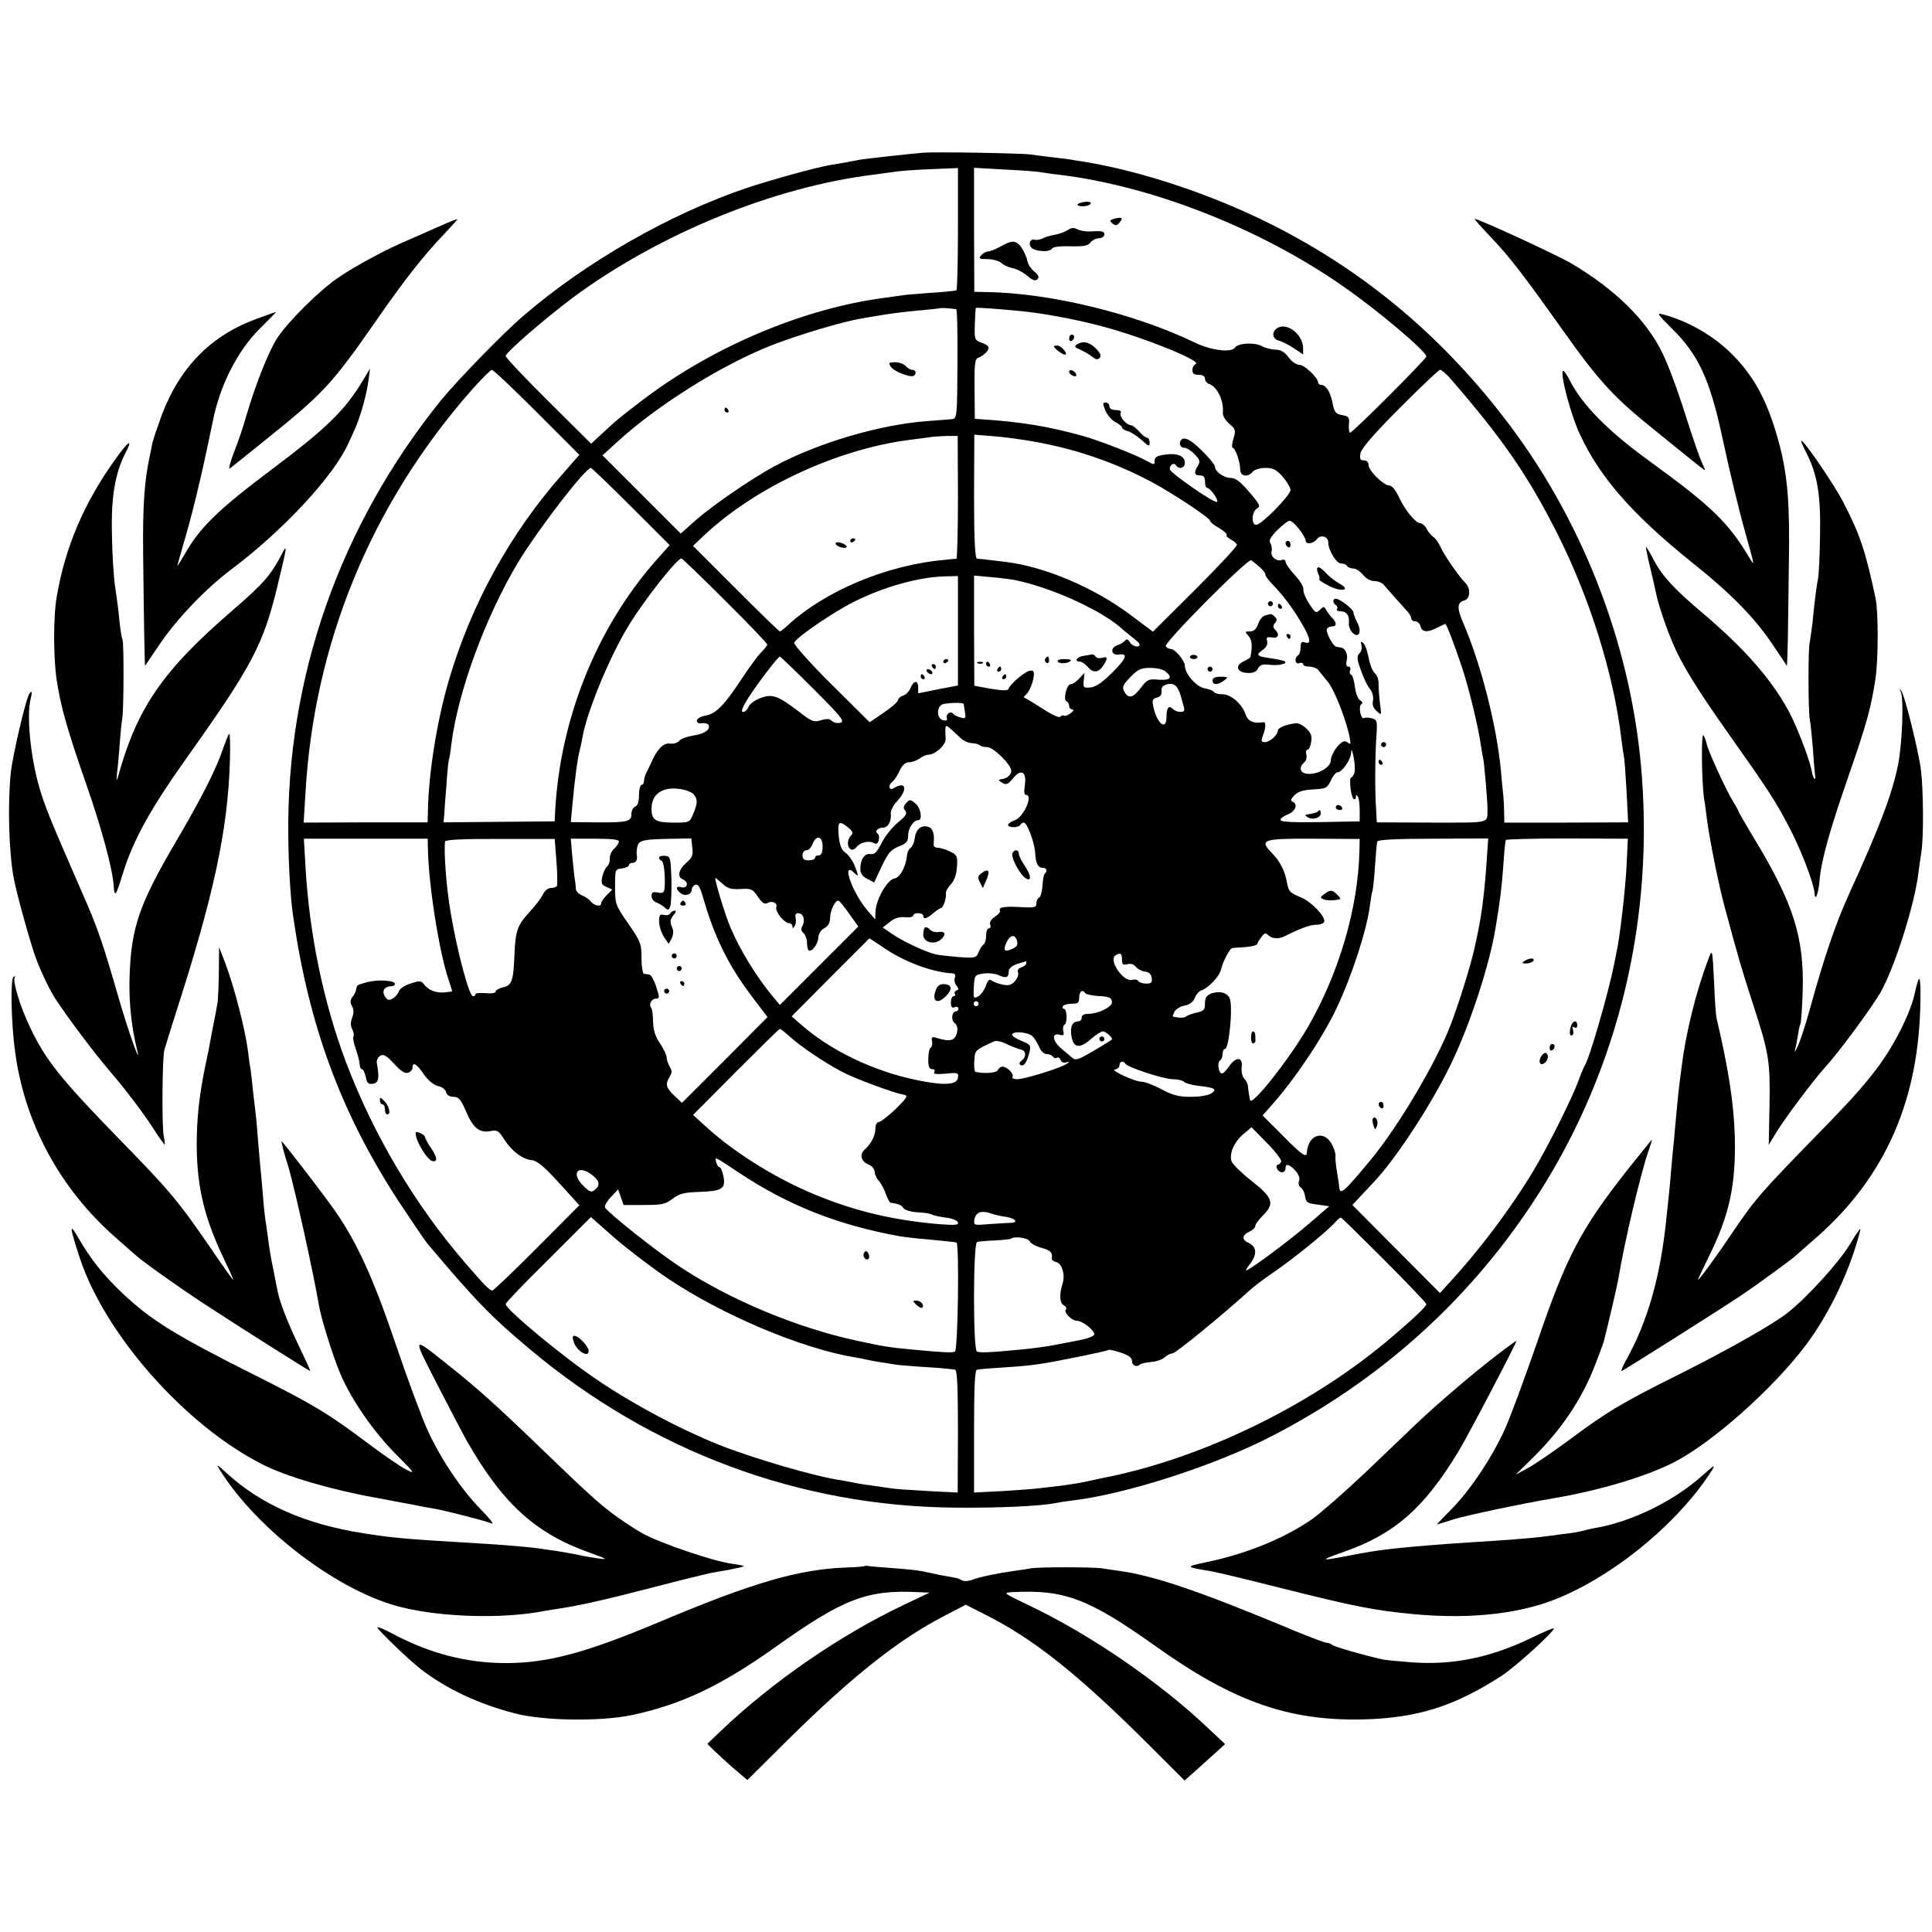 <?xml version="1.0" standalone="no"?>
<!DOCTYPE svg PUBLIC "-//W3C//DTD SVG 20010904//EN"
 "http://www.w3.org/TR/2001/REC-SVG-20010904/DTD/svg10.dtd">
<svg version="1.0" xmlns="http://www.w3.org/2000/svg"
 width="768pt" height="768pt" viewBox="0 0 768 768"
 preserveAspectRatio="xMidYMid meet">
<g transform="translate(0,768) scale(0.1,-0.1)"
fill="#000000" stroke="none">
<path d="M3670 7073 c-50 -4 -227 -24 -247 -27 -10 -2 -36 -7 -58 -11 -22 -4
-51 -9 -65 -11 -58 -10 -231 -58 -328 -90 -307 -103 -643 -295 -892 -510 -79
-67 -263 -257 -326 -334 -404 -500 -616 -1106 -608 -1734 1 -118 9 -249 19
-316 63 -439 191 -785 420 -1136 51 -77 101 -151 112 -165 191 -227 255 -293
410 -423 483 -405 1070 -624 1688 -629 169 -2 343 6 400 18 11 2 40 7 65 10
216 25 572 140 799 258 423 219 768 527 1028 917 330 495 485 1091 440 1700
-36 498 -222 993 -522 1395 -261 349 -576 615 -953 804 -236 118 -511 210
-742 248 -25 4 -47 7 -50 8 -3 1 -34 5 -70 9 -36 4 -78 10 -95 12 -36 5 -376
11 -425 7z m138 -302 c0 -133 -3 -243 -6 -245 -4 -2 -50 -7 -102 -10 -52 -4
-106 -8 -120 -11 -14 -2 -43 -6 -65 -9 -319 -42 -674 -191 -951 -399 -95 -72
-110 -84 -182 -151 l-32 -30 -170 169 c-94 93 -170 174 -170 180 1 14 154 147
266 231 343 254 799 441 1199 490 28 4 70 9 95 13 24 3 88 7 141 9 l97 4 0
-241z m332 224 c14 -2 44 -7 65 -9 367 -43 799 -211 1131 -442 138 -95 334
-261 334 -281 0 -10 -293 -303 -303 -303 -4 0 -6 14 -5 32 3 29 0 33 -27 38
-25 4 -31 11 -38 49 -9 44 -26 71 -46 71 -6 0 -11 4 -11 9 0 19 -55 71 -75 71
-12 0 -31 13 -43 30 -16 21 -31 30 -51 30 -16 0 -42 7 -57 15 -30 15 -93 11
-105 -7 -14 -21 -95 -11 -159 20 -238 115 -574 197 -826 201 l-51 1 -1 246 0
247 122 -7 c66 -3 132 -8 146 -11z m-339 -544 c4 -1 6 -98 5 -218 -1 -208 -2
-216 -21 -219 -11 -1 -56 -5 -100 -8 -189 -14 -434 -87 -604 -178 -91 -49
-241 -152 -311 -212 l-64 -57 -156 156 -155 155 55 50 c159 147 418 309 616
387 114 44 285 95 364 108 19 3 60 10 90 15 30 5 91 12 135 16 44 4 81 8 83 9
2 2 43 -1 63 -4z m239 -6 c96 -8 232 -33 340 -62 164 -43 403 -140 373 -150
-7 -3 -13 -13 -13 -24 0 -14 7 -19 25 -19 16 0 25 -6 25 -15 0 -9 8 -19 18
-22 32 -12 58 -69 53 -115 -1 -10 10 -29 25 -42 26 -22 27 -26 17 -60 -6 -20
-7 -36 -3 -36 10 0 30 -56 30 -86 0 -28 30 -33 50 -9 7 8 29 15 50 15 31 0 44
-7 69 -35 17 -20 31 -44 31 -53 0 -20 -112 -135 -135 -138 -22 -3 -20 52 2 65
15 8 11 16 -31 65 -35 41 -54 56 -73 56 -28 0 -63 25 -63 44 0 13 -65 82 -97
103 -12 8 -27 12 -33 8 -16 -10 -12 -35 8 -35 9 0 28 -12 41 -26 21 -22 23
-29 13 -45 -17 -27 -15 -39 8 -39 15 0 20 -7 20 -25 0 -14 4 -25 10 -25 11 0
45 -48 38 -55 -8 -9 -188 116 -188 130 0 18 17 28 25 15 11 -17 35 -11 35 10
0 27 -29 40 -78 33 -32 -4 -42 -10 -42 -24 0 -18 -1 -18 -32 -1 -45 25 -186
80 -253 99 -138 38 -245 56 -400 66 l-30 2 -1 119 c-1 100 1 119 15 124 21 8
41 28 41 40 0 6 -13 15 -29 20 -27 10 -28 12 -26 73 1 35 3 64 4 65 2 2 90 -4
161 -11z m-1906 -404 l169 -169 -69 -79 c-206 -233 -362 -517 -450 -818 -47
-160 -81 -372 -83 -522 l-1 -42 -246 0 -247 -1 7 113 c33 596 260 1149 656
1601 41 47 80 85 85 86 6 0 86 -76 179 -169z m3629 137 c212 -244 313 -391
431 -626 127 -254 221 -554 251 -808 3 -27 8 -58 10 -70 3 -12 7 -76 11 -142
l6 -121 -246 -1 -246 0 -1 42 c0 24 -2 57 -4 73 -2 17 -6 59 -9 95 -17 177
-79 421 -150 585 -25 57 -24 81 5 88 24 6 26 49 3 71 -26 26 -83 109 -98 142
-8 18 -21 36 -29 40 -8 5 -19 19 -26 32 -6 12 -18 22 -25 22 -19 0 -62 53 -86
106 -13 27 -27 44 -37 44 -23 0 -83 59 -83 82 0 11 -7 18 -19 18 -14 0 -17 6
-13 28 3 18 52 76 156 180 83 83 155 152 161 152 5 0 22 -15 38 -32z m-1955
-474 c0 -134 -3 -244 -6 -245 -4 0 -23 -2 -42 -4 -233 -20 -478 -122 -630
-262 -14 -13 -27 -23 -30 -23 -3 0 -82 77 -175 170 l-170 170 45 43 c202 189
521 338 805 377 50 6 97 13 105 14 8 1 33 2 56 3 l41 0 1 -243z m300 221 c165
-29 321 -82 468 -160 83 -44 234 -144 234 -155 0 -5 16 -18 36 -29 20 -12 34
-25 30 -28 -3 -3 4 -11 16 -17 12 -6 23 -16 25 -21 2 -6 -73 -86 -165 -178
l-169 -168 -87 65 c-144 109 -342 193 -496 212 -25 3 -58 7 -75 9 -16 2 -35 4
-41 4 -8 1 -12 71 -12 247 l1 246 76 -6 c42 -3 113 -13 159 -21z m-1600 -258
l154 -154 -57 -64 c-233 -266 -377 -623 -398 -989 l-2 -45 -221 -2 -221 -2 3
32 c1 17 5 72 9 121 3 49 8 92 9 95 2 3 7 31 10 61 25 206 136 510 267 727 80
131 266 373 288 373 3 0 75 -69 159 -153z m2656 -90 c15 -19 26 -39 26 -45 0
-18 31 -14 45 5 14 19 45 11 45 -13 0 -31 32 -84 51 -84 10 0 21 -4 24 -10 3
-5 15 -10 25 -10 10 0 27 -11 38 -25 12 -15 30 -25 46 -25 14 0 31 -7 38 -16
13 -16 66 -75 93 -105 8 -9 15 -21 15 -27 0 -7 7 -12 16 -12 9 0 18 -9 21 -20
6 -24 28 -25 67 -5 15 8 30 15 31 15 5 0 36 -81 66 -171 28 -84 64 -232 75
-307 3 -20 7 -44 9 -52 5 -17 18 -174 18 -205 -1 -60 17 -55 -221 -55 l-219 1
-3 57 c-5 69 -4 216 2 294 3 53 2 57 -20 63 -12 3 -27 3 -31 0 -5 -2 -11 8
-14 23 -3 15 -1 30 5 33 6 4 4 10 -5 15 -9 5 -18 28 -21 54 -3 25 -10 46 -15
48 -6 2 -7 10 -4 18 3 8 0 14 -7 14 -8 0 -10 8 -7 23 7 24 -5 51 -23 53 -5 1
-14 2 -18 3 -13 2 -44 60 -37 71 3 6 13 10 21 10 18 0 18 14 1 32 -7 7 -18 21
-24 31 -9 17 -11 18 -26 3 -15 -15 -18 -14 -42 23 -15 22 -25 48 -24 58 2 10
-14 36 -34 57 -20 22 -37 46 -37 53 0 7 -7 10 -15 7 -20 -8 -47 15 -40 35 2 9
0 23 -5 31 -7 11 0 25 27 52 21 21 43 38 50 38 6 0 23 -15 37 -33z m-2282
-284 c93 -92 168 -171 168 -175 0 -4 -11 -18 -25 -32 -14 -14 -49 -62 -79
-108 -69 -104 -100 -135 -142 -143 -19 -3 -34 -12 -34 -20 0 -8 8 -12 20 -10
11 2 22 -1 26 -6 11 -18 -16 -37 -61 -43 -24 -4 -49 -13 -55 -21 -7 -8 -23
-13 -36 -11 -27 5 -55 -25 -79 -84 -4 -8 -11 -23 -16 -32 -5 -10 -9 -25 -9
-33 0 -8 -4 -15 -10 -15 -5 0 -10 -18 -10 -40 0 -27 -5 -43 -15 -46 -8 -4 -15
-16 -15 -29 0 -31 -16 -35 -136 -34 l-105 1 6 66 c10 108 21 189 30 222 2 8 7
29 10 47 17 102 109 325 185 448 64 104 191 265 209 265 3 0 81 -75 173 -167z
m2125 133 c13 -11 23 -24 23 -29 0 -6 9 -19 20 -31 47 -48 83 -95 121 -158 39
-65 44 -93 14 -81 -11 4 -15 -2 -15 -20 0 -14 -4 -29 -10 -32 -16 -10 -12 -38
5 -31 8 3 15 1 15 -4 0 -6 11 -10 25 -10 13 0 29 -6 34 -12 6 -7 23 -29 39
-48 27 -32 76 -158 88 -226 4 -21 2 -25 -8 -16 -9 7 -17 7 -28 -2 -19 -14 -40
-51 -40 -69 0 -32 -69 -64 -106 -50 -18 7 -18 27 0 42 8 7 12 21 9 31 -3 11
-1 20 5 20 5 0 12 14 14 31 4 24 -1 36 -19 53 -13 13 -32 22 -41 21 -37 -4
-72 -18 -72 -28 0 -18 -32 -47 -51 -47 -16 0 -17 4 -9 26 12 30 13 54 3 53
-39 -6 -62 3 -71 30 -15 43 -58 81 -92 81 -16 0 -31 4 -34 9 -3 5 -20 12 -38
15 -33 6 -78 58 -78 90 0 19 -39 66 -55 66 -8 0 -17 5 -21 11 -8 14 326 350
340 342 6 -4 20 -16 33 -27z m-1199 -254 l0 -217 -79 -15 -79 -16 0 23 c0 30
-18 29 -30 -1 -5 -13 -18 -27 -29 -31 -12 -3 -21 -12 -21 -18 -1 -7 -26 -29
-57 -50 l-56 -38 -153 152 c-84 83 -150 158 -147 164 8 21 154 121 238 163
123 61 260 99 366 101 l47 1 0 -218z m227 202 c148 -30 355 -125 431 -199 6
-5 23 -19 37 -30 15 -11 27 -23 27 -27 0 -15 -29 -8 -39 10 -7 11 -13 13 -18
6 -5 -6 -18 -15 -31 -19 -30 -9 -26 -41 5 -37 39 5 32 -14 -26 -72 -40 -40
-66 -57 -87 -59 -27 -2 -29 0 -26 28 l3 30 -21 -22 c-11 -13 -27 -23 -34 -23
-16 0 -31 -63 -16 -68 5 -2 10 -10 10 -18 0 -8 6 -14 13 -14 7 -1 4 -7 -7 -15
-10 -8 -22 -12 -27 -10 -4 3 -10 1 -14 -4 -3 -6 -32 7 -66 29 -33 21 -65 41
-72 44 -9 3 -9 6 0 13 14 10 33 57 33 83 0 13 -5 17 -19 13 -20 -5 -76 -53
-82 -71 -3 -8 -20 -8 -70 0 l-66 12 -1 219 0 219 66 -6 c37 -3 81 -9 97 -12z
m-801 -433 c111 -111 125 -129 107 -134 -12 -3 -27 0 -34 7 -8 9 -20 10 -43 3
-29 -9 -37 -6 -92 37 -82 62 -103 69 -152 50 -22 -9 -42 -24 -45 -35 -4 -10
-13 -19 -21 -19 -10 0 -4 17 22 58 39 60 116 161 124 162 3 0 63 -58 134 -129z
m1399 70 c30 -24 20 -36 -27 -33 -40 4 -46 1 -71 -32 -31 -41 -49 -45 -66 -15
-9 18 -6 26 25 58 30 31 42 36 79 36 24 0 51 -6 60 -14z m61 -98 c3 -13 9 -32
12 -43 4 -15 1 -20 -13 -20 -11 0 -24 5 -31 12 -16 16 -25 4 -25 -32 0 -56
-37 -28 -52 39 -6 28 -4 33 14 38 13 3 20 12 18 26 -1 15 5 22 23 27 27 7 42
-7 54 -47z m-863 -32 c0 -3 3 -18 5 -33 4 -23 2 -26 -18 -20 -13 3 -26 10 -29
15 -9 13 -31 -2 -25 -18 3 -8 -2 -11 -15 -8 -29 8 -26 61 4 65 40 6 77 5 78
-1z m-9 -138 c10 -9 29 -17 42 -17 14 -1 28 -5 32 -9 4 -4 17 -7 29 -7 24 0
95 -70 95 -94 0 -14 -15 -29 -32 -32 -5 -1 -11 -2 -15 -3 -5 -1 1 -7 11 -13
16 -9 23 -6 42 17 32 41 56 28 48 -25 -4 -27 -3 -40 5 -40 29 0 -9 -87 -44
-100 -33 -13 -37 -25 -10 -28 13 -1 27 3 30 8 3 6 10 10 15 10 13 0 43 -81 45
-120 2 -42 11 -60 31 -60 15 0 19 -12 7 -23 -4 -4 -8 -26 -9 -49 -2 -24 -8
-44 -13 -46 -6 -2 -11 -12 -11 -23 0 -16 -7 -18 -61 -15 -64 4 -92 0 -84 -14
3 -4 -6 -15 -20 -24 -15 -10 -22 -22 -19 -31 4 -8 1 -15 -5 -15 -6 0 -11 -13
-11 -29 0 -17 -5 -33 -11 -36 -5 -4 -14 -17 -19 -30 -8 -22 -13 -24 -72 -20
-35 3 -76 7 -93 10 -40 8 -131 50 -178 82 l-38 26 28 22 c18 15 38 21 60 19
18 -2 33 1 33 7 0 5 9 9 20 9 11 0 20 -4 20 -10 0 -16 15 -12 40 10 13 11 26
20 30 20 9 0 23 40 20 59 -1 7 8 23 20 36 14 15 22 39 24 69 3 42 1 47 -27 61
-16 8 -39 15 -49 15 -10 0 -18 6 -17 13 5 42 -2 65 -23 71 -28 7 -48 -12 -52
-48 -2 -15 -9 -31 -16 -36 -7 -4 -14 -19 -15 -34 -5 -43 -28 -85 -49 -88 -29
-4 -76 -87 -76 -136 l-1 -27 -30 35 c-62 71 -108 205 -51 148 16 -16 15 -8 -2
34 -8 19 -24 41 -36 49 -15 10 -22 28 -26 67 -5 57 1 62 37 33 19 -16 22 -22
12 -32 -16 -16 -17 -46 -1 -55 6 -4 16 0 22 8 14 19 49 28 68 17 12 -6 17 -3
21 11 3 11 1 23 -4 26 -14 8 0 24 21 24 20 0 34 25 31 56 -1 11 10 33 24 48
45 48 37 83 -12 53 -18 -11 -25 9 -8 23 9 7 23 28 31 46 11 23 23 34 38 34 12
0 31 7 42 15 10 8 26 15 35 15 27 0 70 40 68 63 -1 12 -1 30 -1 40 2 18 1 19
64 -40z m1562 -135 c-3 -10 -9 -18 -12 -18 -11 0 -2 -79 9 -86 5 -3 9 1 9 8 0
10 2 10 8 1 4 -7 7 -31 7 -55 l0 -43 -157 -3 c-111 -2 -158 1 -158 9 0 6 14
16 30 22 30 12 41 41 18 50 -9 3 -7 11 7 25 14 15 35 22 75 24 51 3 56 5 70
35 8 18 20 33 27 33 18 0 53 50 54 79 1 17 4 10 10 -19 5 -25 6 -53 3 -62z
m-2626 -86 c16 -20 15 -35 -2 -77 -15 -35 -15 -35 -78 -35 -72 0 -88 10 -88
55 0 58 42 88 110 79 25 -3 51 -13 58 -22z m-1057 -216 c3 -149 46 -417 83
-523 8 -24 14 -43 13 -44 -1 -1 -15 -2 -32 -4 -33 -3 -64 10 -81 34 -10 13
-17 13 -53 1 -23 -7 -43 -21 -46 -32 -4 -10 -15 -23 -25 -28 -15 -8 -21 -6
-31 11 -12 22 0 38 29 39 6 0 12 4 12 9 0 14 -69 18 -110 7 -43 -12 -41 -11
-44 -29 -1 -8 -8 -22 -15 -30 -9 -12 -10 -21 -2 -36 8 -13 8 -28 1 -46 -7 -18
-7 -33 0 -46 6 -11 8 -24 5 -29 -3 -5 1 -28 10 -52 8 -24 15 -51 15 -60 0 -10
4 -18 9 -18 5 0 11 -14 15 -31 5 -25 10 -30 28 -27 23 3 27 21 16 82 -2 10 4
23 13 29 14 8 24 2 56 -32 27 -30 44 -40 56 -35 9 3 17 12 17 20 0 25 17 15
45 -27 18 -25 39 -42 56 -46 15 -3 29 -13 32 -24 3 -12 14 -19 30 -19 20 0 29
-10 50 -59 28 -66 54 -86 98 -77 25 5 32 1 53 -33 30 -47 74 -80 111 -83 20
-2 49 -26 108 -91 l80 -88 -169 -170 c-93 -93 -172 -169 -177 -169 -11 0 -32
22 -108 110 -201 233 -363 507 -473 796 -91 241 -147 513 -162 785 l-6 105
246 0 246 0 1 -40z m511 -51 c4 -49 4 -93 2 -97 -3 -4 -14 -8 -25 -8 -11 0
-24 -11 -31 -26 -7 -14 -30 -45 -51 -67 -51 -55 -58 -77 -62 -172 -4 -104 -10
-122 -46 -130 -16 -4 -29 -11 -29 -17 0 -6 -17 -8 -40 -6 -22 2 -40 0 -40 -4
0 -5 -4 -8 -10 -8 -15 0 -63 178 -89 335 -16 93 -27 231 -22 280 1 7 75 11
219 10 l217 0 7 -90z m248 80 c0 -7 -8 -19 -19 -29 -10 -9 -18 -27 -17 -39 1
-12 -4 -26 -11 -32 -7 -5 -15 -24 -19 -41 -5 -25 -2 -32 17 -40 l23 -10 -22
-22 c-12 -12 -22 -26 -22 -32 0 -16 -26 -12 -41 6 -7 9 -23 20 -36 25 -13 5
-23 16 -24 26 0 10 -2 27 -4 37 -2 11 -6 52 -10 91 l-6 71 96 0 c65 0 95 -3
95 -11z m292 -24 c4 -30 0 -40 -24 -61 -31 -27 -37 -57 -13 -66 23 -9 19 -37
-5 -31 -24 6 -26 -5 -5 -23 18 -15 45 -6 45 14 0 7 6 16 14 19 11 4 19 -9 31
-51 44 -154 99 -267 190 -388 l66 -87 -170 -171 -170 -170 -31 29 c-33 32 -36
45 -18 75 10 16 10 24 0 40 -6 11 -12 27 -12 37 0 9 -12 34 -26 55 -19 27 -27
52 -28 87 0 27 -4 52 -8 56 -10 11 2 35 18 35 17 0 17 5 0 55 -8 22 -19 41
-25 41 -6 1 -15 2 -21 3 -5 0 -10 29 -10 62 0 58 -3 66 -53 138 -51 74 -52 78
-52 146 0 69 0 70 28 73 15 2 27 8 27 13 0 5 7 9 15 9 14 0 20 13 16 34 -1 6
0 20 3 32 7 25 23 28 153 30 l61 1 4 -36z m518 4 c0 -24 -5 -35 -15 -35 -8 0
-15 -4 -15 -10 0 -5 -11 -10 -25 -10 -18 0 -25 5 -25 20 0 11 7 20 15 20 9 0
20 11 25 25 15 38 40 32 40 -10z m2134 -15 c-5 -229 -81 -488 -205 -703 -78
-133 -227 -321 -230 -289 -1 7 -3 17 -4 22 -1 6 -3 19 -4 29 0 11 -7 26 -15
33 -8 9 -12 28 -10 46 5 42 -23 43 -51 2 -11 -16 -24 -29 -29 -27 -13 4 -18
45 -6 52 6 3 10 15 10 26 0 10 4 19 9 19 17 0 33 172 19 202 -11 23 -40 30
-72 19 -20 -8 -26 -17 -26 -40 0 -25 -5 -30 -32 -36 -18 -4 -38 -11 -43 -16
-9 -6 -28 -6 -53 0 -1 1 2 9 7 20 6 10 24 21 41 24 20 4 34 15 40 31 5 13 17
27 28 30 26 9 72 58 76 83 6 27 34 83 44 84 4 1 27 3 52 4 24 2 46 7 48 13 1
5 9 18 17 28 11 15 16 17 26 7 15 -15 42 -17 67 -4 60 30 100 45 124 45 15 0
29 5 32 11 7 20 -51 81 -93 98 -43 18 -48 22 -55 58 -8 46 -27 84 -58 116 -54
55 -42 60 163 59 l184 -1 -1 -45z m509 6 c-12 -189 -23 -271 -53 -401 -17 -73
-59 -208 -92 -295 -55 -147 -209 -408 -319 -540 -103 -125 -122 -142 -125
-112 0 4 -4 32 -9 62 -5 30 -8 59 -6 64 1 5 -3 22 -10 38 -29 69 -99 53 -104
-24 -1 -22 -20 -9 -93 65 l-83 83 31 35 c95 106 205 269 263 391 62 131 121
313 133 411 3 23 7 48 10 56 2 7 7 52 10 100 3 47 7 91 9 96 2 7 79 11 222 11
l219 1 -3 -41z m553 -66 c-5 -98 -27 -289 -41 -350 -3 -14 -7 -34 -9 -45 -22
-111 -98 -374 -116 -400 -3 -5 -15 -32 -25 -60 -25 -69 -122 -264 -180 -360
-91 -151 -214 -315 -341 -452 l-30 -33 -174 175 -174 175 39 42 c22 23 42 45
45 48 92 96 244 331 318 492 71 152 143 376 166 513 19 111 26 171 32 255 3
52 8 98 10 101 2 3 112 6 244 6 l241 -1 -5 -106z m-3594 -73 c21 -19 35 -23
72 -21 42 3 48 0 69 -31 16 -24 27 -31 37 -25 18 11 42 1 36 -16 -6 -17 32
-64 51 -64 7 0 13 -6 13 -12 0 -10 3 -9 9 1 5 7 6 22 4 32 -4 12 0 19 10 19
20 0 29 -27 17 -50 -7 -13 -6 -21 4 -29 7 -6 14 -23 14 -37 0 -13 2 -28 6 -31
11 -11 38 23 39 50 1 16 11 31 25 38 15 9 22 22 22 43 1 28 19 66 33 66 3 0
22 -23 42 -51 l37 -52 -156 -156 -156 -156 -25 30 c-66 79 -133 187 -172 280
-21 49 -65 195 -59 195 2 0 14 -11 28 -23z m1171 -228 c4 -15 -1 -23 -19 -31
-31 -14 -38 -7 -23 26 15 31 35 34 42 5z m-520 -33 c76 -51 189 -92 261 -95
12 -1 16 -6 12 -17 -4 -9 -1 -23 6 -32 10 -12 10 -16 0 -19 -6 -3 -10 -9 -6
-14 3 -5 0 -9 -5 -9 -6 0 -11 -11 -11 -25 0 -18 4 -23 15 -19 8 4 15 1 15 -5
0 -6 -4 -11 -9 -11 -17 0 -22 -34 -7 -46 9 -6 14 -20 11 -34 -7 -38 -27 -43
-85 -25 -15 5 -18 2 -15 -14 2 -11 0 -23 -6 -26 -5 -4 -9 -24 -9 -46 0 -29 4
-39 16 -39 9 0 12 -5 8 -11 -5 -9 8 -10 45 -7 48 5 52 4 49 -16 -4 -29 -55
-32 -161 -10 -174 35 -348 119 -466 224 l-34 30 154 155 c85 85 155 155 155
155 1 0 31 -20 67 -44z m937 -40 c0 -20 4 -23 21 -19 14 4 26 0 33 -9 7 -9 23
-18 36 -20 17 -2 26 -10 28 -25 3 -19 -1 -23 -22 -23 -14 0 -28 5 -31 10 -4 6
-14 8 -24 5 -34 -11 -96 78 -67 97 19 13 26 9 26 -16z m-380 -15 c0 -5 -9 -12
-19 -16 -13 -4 -18 -12 -14 -21 3 -8 -3 -24 -13 -35 -14 -15 -25 -18 -48 -13
-17 3 -37 11 -44 16 -9 8 -15 2 -23 -21 -6 -17 -20 -36 -31 -42 -18 -10 -19
-8 -17 38 3 47 4 48 39 53 19 3 47 0 61 -7 29 -13 39 -9 39 17 0 10 13 21 33
28 17 5 33 10 35 11 1 1 2 -3 2 -8z m234 -119 c2 -4 24 -9 47 -11 49 -2 59 -7
59 -26 0 -18 -55 -45 -92 -45 -18 0 -28 -5 -28 -15 0 -8 -6 -15 -13 -15 -24 0
-34 -20 -28 -58 8 -48 32 -52 77 -13 19 17 41 31 48 31 13 0 43 -28 35 -33
-14 -10 -65 -41 -101 -61 -32 -18 -46 -21 -54 -12 -7 6 -26 22 -43 36 -36 29
-43 65 -10 57 17 -5 20 -2 16 14 -3 10 -1 22 4 25 13 7 11 64 -2 64 -5 0 -7 5
-4 10 3 6 19 10 36 10 24 0 29 4 29 25 0 24 13 34 24 17z m-424 -42 c0 -5 -4
-10 -10 -10 -5 0 -10 5 -10 10 0 6 5 10 10 10 6 0 10 -4 10 -10z m-750 -131
c47 -42 132 -99 204 -138 55 -29 206 -85 250 -93 17 -3 11 -12 -33 -56 -30
-28 -60 -52 -67 -52 -8 0 -14 -11 -14 -25 0 -29 -17 -62 -43 -85 -22 -19 -14
-48 17 -60 12 -4 22 -17 23 -29 1 -12 9 -28 17 -36 8 -8 20 -31 27 -50 7 -19
15 -35 19 -36 31 -4 45 -10 51 -21 5 -8 28 -15 55 -17 26 -1 53 -5 58 -9 6 -3
31 -9 55 -12 25 -3 46 -11 49 -19 4 -11 -10 -12 -78 -7 -170 15 -313 47 -465
107 -162 63 -337 170 -455 277 l-55 50 170 171 c94 94 172 171 175 171 3 0 21
-14 40 -31z m963 3 c8 -7 20 -26 27 -42 7 -18 20 -30 31 -30 10 0 21 -5 24
-10 4 -6 11 -8 16 -5 5 4 12 0 15 -9 3 -8 13 -12 22 -9 15 4 15 3 2 -6 -22
-16 -167 -61 -196 -61 -14 0 -23 4 -19 9 7 12 -22 41 -40 41 -7 0 -15 -6 -18
-13 -4 -12 -50 -16 -89 -8 -4 0 -7 20 -5 43 2 44 2 43 78 78 8 5 31 0 52 -11
21 -10 46 -19 55 -21 21 -4 23 -29 3 -44 -10 -8 -11 -13 -3 -18 12 -7 26 14
35 55 6 23 2 28 -34 42 -22 9 -38 20 -35 26 8 13 60 8 79 -7z m371 -111 c9
-14 152 -61 188 -61 19 0 39 -5 44 -10 6 -6 30 -13 55 -16 69 -8 78 -13 55
-30 -12 -8 -44 -14 -82 -14 -49 0 -72 6 -117 30 -31 17 -67 30 -79 30 -28 0
-130 48 -105 49 9 1 17 8 17 16 0 16 16 20 24 6z m619 -388 c-3 -7 -9 -13 -14
-13 -4 0 -6 -7 -3 -15 4 -8 12 -15 20 -15 8 0 14 7 14 15 0 21 13 19 39 -8 14
-16 19 -30 15 -41 -4 -11 -1 -21 6 -26 8 -5 15 -19 17 -31 5 -30 7 -32 55 -38
l42 -6 -79 -68 c-76 -66 -239 -187 -251 -187 -3 0 4 12 15 26 29 37 27 68 -5
83 -29 13 -28 31 4 46 12 5 22 15 22 22 0 6 14 25 30 41 48 48 41 70 -45 138
-41 32 -77 68 -80 79 -9 31 12 77 48 107 l32 27 61 -62 c34 -34 59 -68 57 -74z
m-2158 -43 c197 -131 393 -209 640 -254 17 -3 64 -9 105 -12 77 -7 110 -11
122 -13 12 -2 6 -429 -6 -434 -12 -5 -49 -3 -166 8 -99 9 -119 13 -226 36
-236 51 -503 162 -702 294 -89 58 -283 212 -297 235 -3 6 7 24 23 41 l29 31
11 -31 11 -31 81 0 c71 0 85 3 114 25 26 20 45 25 105 27 91 3 106 12 97 61
-4 21 -11 37 -15 37 -5 0 -11 9 -14 20 -6 23 -10 25 88 -40z m-581 -11 c30
-23 33 -41 10 -59 -13 -11 -20 -9 -46 17 -50 50 -20 86 36 42z m1644 -166 c38
-6 53 -23 20 -24 -13 0 -51 -3 -86 -5 -59 -5 -62 -5 -59 16 5 30 25 39 61 28
17 -6 46 -13 64 -15z m-1345 -244 c217 -146 534 -280 747 -315 14 -2 34 -6 46
-9 22 -5 83 -15 124 -21 14 -1 68 -6 120 -9 52 -3 100 -8 107 -10 8 -3 11 -72
11 -246 l-1 -242 -121 6 c-67 4 -132 8 -146 11 -14 2 -47 7 -75 11 -27 3 -57
8 -65 10 -8 2 -32 6 -53 10 -105 15 -355 88 -492 143 -150 60 -333 157 -477
254 -136 91 -368 283 -368 304 0 5 76 85 170 177 l169 169 93 -82 c51 -44 146
-117 211 -161z m2850 72 c92 -92 167 -171 167 -175 0 -10 -55 -62 -160 -150
-311 -260 -744 -468 -1130 -542 -14 -3 -43 -9 -65 -14 -22 -5 -62 -11 -90 -15
-27 -3 -66 -8 -85 -10 -19 -3 -87 -8 -151 -12 l-117 -6 0 242 c0 174 3 243 11
246 7 2 53 6 102 9 50 3 110 8 135 12 63 8 282 53 287 58 3 2 24 -3 49 -11 31
-11 44 -20 44 -34 0 -18 20 -26 33 -12 4 3 23 7 43 9 19 1 43 9 53 18 10 9 24
16 32 16 12 0 200 154 299 244 19 18 62 51 95 73 85 58 220 167 254 206 8 9
18 17 21 17 3 0 80 -76 173 -169z m-1410 75 c3 -8 24 -20 46 -26 37 -10 46
-19 42 -43 -1 -5 7 -11 18 -14 23 -6 36 -51 25 -85 -14 -44 -12 -78 5 -87 9
-5 12 -13 8 -17 -10 -10 23 -44 43 -44 22 0 70 -37 70 -54 0 -8 -28 -18 -72
-26 -40 -8 -77 -15 -83 -16 -31 -6 -87 -14 -140 -19 -126 -12 -162 -13 -172
-7 -15 10 -15 429 1 435 6 2 38 5 71 6 33 2 62 5 64 7 11 11 69 3 74 -10z"/>
<path d="M4284 6868 c-3 -5 6 -8 20 -8 14 0 28 4 31 10 4 6 -5 9 -20 8 -15 -2
-29 -6 -31 -10z"/>
<path d="M4431 6811 c-20 -6 -22 -8 -9 -19 12 -10 18 -9 28 3 16 19 11 23 -19
16z"/>
<path d="M4244 6765 c-11 -7 -34 -15 -50 -18 -17 -3 -40 -9 -50 -15 -11 -5
-24 -7 -31 -5 -16 6 -27 -16 -14 -30 13 -17 73 -21 82 -6 4 8 32 11 74 10 51
-1 70 2 79 14 6 9 21 17 34 18 12 0 22 7 22 14 0 14 -8 16 -57 13 -17 -1 -40
3 -51 9 -14 7 -24 6 -38 -4z"/>
<path d="M3977 6700 c-20 -11 -43 -20 -51 -20 -7 0 -19 -7 -26 -15 -11 -13 -7
-15 25 -15 21 0 46 -7 55 -15 10 -9 30 -18 45 -21 16 -3 42 -16 58 -30 22 -19
33 -22 41 -14 8 8 5 16 -12 30 -13 11 -25 28 -27 39 -5 26 -25 64 -39 73 -17
12 -28 10 -69 -12z"/>
<path d="M5090 6381 c-34 -9 -39 -46 -7 -55 13 -3 40 -17 60 -30 l37 -25 0 27
c-1 46 -51 92 -90 83z"/>
<path d="M3541 6222 c12 -18 77 -44 91 -36 13 8 9 24 -6 24 -7 0 -19 7 -26 15
-7 8 -25 15 -41 15 -26 0 -28 -2 -18 -18z"/>
<path d="M2880 6050 c0 -5 5 -10 11 -10 5 0 7 5 4 10 -3 6 -8 10 -11 10 -2 0
-4 -4 -4 -10z"/>
<path d="M4250 6334 c0 -8 5 -12 10 -9 6 3 10 10 10 16 0 5 -4 9 -10 9 -5 0
-10 -7 -10 -16z"/>
<path d="M4281 6311 c-12 -8 -9 -12 15 -22 16 -7 37 -20 47 -28 13 -10 20 -12
28 -4 8 8 4 18 -14 37 -27 27 -52 32 -76 17z"/>
<path d="M4190 6303 c0 -8 33 -32 43 -33 15 0 -11 33 -27 36 -9 1 -16 0 -16
-3z"/>
<path d="M4250 6202 c0 -5 7 -13 16 -16 10 -4 14 -1 12 6 -5 15 -28 23 -28 10z"/>
<path d="M4394 6048 c8 -18 26 -39 40 -46 14 -7 26 -17 26 -21 0 -5 10 -11 23
-15 12 -3 37 -19 55 -35 28 -26 32 -28 32 -10 0 10 -5 19 -10 19 -6 0 -20 11
-32 25 -12 14 -27 25 -33 25 -18 0 -48 37 -40 49 4 7 -4 11 -19 11 -16 0 -26
6 -26 15 0 8 -7 15 -15 15 -12 0 -12 -5 -1 -32z"/>
<path d="M3380 5529 c0 -5 5 -7 10 -4 6 3 10 8 10 11 0 2 -4 4 -10 4 -5 0 -10
-5 -10 -11z"/>
<path d="M3322 5518 c2 -6 14 -13 27 -15 27 -4 20 12 -9 20 -13 3 -20 1 -18
-5z"/>
<path d="M5110 5521 c0 -6 5 -13 10 -16 6 -3 10 1 10 9 0 9 -4 16 -10 16 -5 0
-10 -4 -10 -9z"/>
<path d="M5238 5424 c-4 -3 -3 -14 2 -24 5 -10 7 -20 4 -23 -3 -2 16 -15 41
-27 51 -25 87 -15 38 11 -15 8 -39 27 -53 42 -14 16 -28 25 -32 21z"/>
<path d="M5300 5291 c0 -6 5 -13 10 -16 6 -4 8 -11 5 -16 -4 -5 3 -9 14 -9 24
0 36 -17 33 -46 -2 -12 5 -29 14 -39 26 -25 39 4 19 41 -8 16 -15 34 -15 40 0
12 -54 54 -70 54 -5 0 -10 -4 -10 -9z"/>
<path d="M5412 5115 c3 -11 -1 -26 -8 -32 -9 -10 -10 -20 -2 -45 17 -51 31
-81 46 -100 8 -10 12 -29 10 -42 -4 -17 1 -31 15 -43 19 -18 19 -17 13 27 -3
25 -6 60 -6 79 1 19 -6 38 -15 45 -8 6 -19 33 -24 59 -5 27 -14 54 -21 60 -10
9 -12 8 -8 -8z"/>
<path d="M5490 4720 c0 -5 5 -10 10 -10 6 0 10 5 10 10 0 6 -4 10 -10 10 -5 0
-10 -4 -10 -10z"/>
<path d="M5480 4650 c0 -5 5 -10 11 -10 5 0 7 5 4 10 -3 6 -8 10 -11 10 -2 0
-4 -4 -4 -10z"/>
<path d="M5040 5280 c0 -5 5 -10 10 -10 6 0 10 5 10 10 0 6 -4 10 -10 10 -5 0
-10 -4 -10 -10z"/>
<path d="M5080 5270 c0 -5 5 -10 11 -10 5 0 7 5 4 10 -3 6 -8 10 -11 10 -2 0
-4 -4 -4 -10z"/>
<path d="M5028 5233 c-9 -2 -21 -17 -27 -34 -7 -20 -17 -29 -32 -29 -21 0 -21
-1 -6 -18 14 -15 16 -41 8 -83 0 -3 -13 -11 -27 -18 -36 -16 -28 -44 14 -46
23 -1 36 4 43 18 8 15 19 18 49 14 41 -4 78 8 50 17 -8 2 -32 7 -54 10 -50 7
-55 13 -27 32 15 11 21 23 18 35 -4 16 -1 18 19 15 26 -5 32 12 12 32 -8 8 -8
15 0 25 9 10 9 16 0 25 -7 7 -14 11 -17 11 -4 -1 -14 -3 -23 -6z"/>
<path d="M5115 5150 c3 -5 8 -10 11 -10 2 0 4 5 4 10 0 6 -5 10 -11 10 -5 0
-7 -4 -4 -10z"/>
<path d="M4730 5068 c0 -4 7 -8 15 -8 8 0 15 4 15 8 0 5 -7 9 -15 9 -8 0 -15
-4 -15 -9z"/>
<path d="M4800 5020 c0 -5 5 -10 10 -10 6 0 10 5 10 10 0 6 -4 10 -10 10 -5 0
-10 -4 -10 -10z"/>
<path d="M4820 4975 c0 -19 21 -19 46 0 18 14 17 14 -13 15 -23 0 -33 -5 -33
-15z"/>
<path d="M3750 5049 c0 -5 5 -7 10 -4 6 3 10 8 10 11 0 2 -4 4 -10 4 -5 0 -10
-5 -10 -11z"/>
<path d="M3705 5030 c3 -5 8 -10 11 -10 2 0 4 5 4 10 0 6 -5 10 -11 10 -5 0
-7 -4 -4 -10z"/>
<path d="M3685 5010 c3 -5 11 -10 16 -10 6 0 7 5 4 10 -3 6 -11 10 -16 10 -6
0 -7 -4 -4 -10z"/>
<path d="M3660 4990 c0 -5 5 -10 11 -10 5 0 7 5 4 10 -3 6 -8 10 -11 10 -2 0
-4 -4 -4 -10z"/>
<path d="M4308 5073 c-28 -4 -40 -23 -15 -23 7 0 20 -9 30 -20 22 -26 42 -25
61 2 21 30 20 41 -3 33 -11 -3 -22 -1 -26 5 -3 5 -9 9 -13 9 -4 -1 -19 -4 -34
-6z"/>
<path d="M4155 5061 c-3 -5 -1 -12 5 -16 5 -3 10 1 10 9 0 18 -6 21 -15 7z"/>
<path d="M4205 5050 c6 -10 40 -8 51 3 4 4 -7 7 -25 7 -19 0 -30 -4 -26 -10z"/>
<path d="M3888 5043 c7 -3 16 -2 19 1 4 3 -2 6 -13 5 -11 0 -14 -3 -6 -6z"/>
<path d="M3920 5040 c0 -5 5 -10 11 -10 5 0 7 5 4 10 -3 6 -8 10 -11 10 -2 0
-4 -4 -4 -10z"/>
<path d="M3965 5020 c-3 -5 -1 -10 4 -10 6 0 11 5 11 10 0 6 -2 10 -4 10 -3 0
-8 -4 -11 -10z"/>
<path d="M3985 4990 c-3 -5 -1 -10 4 -10 6 0 11 5 11 10 0 6 -2 10 -4 10 -3 0
-8 -4 -11 -10z"/>
<path d="M3600 4485 c-9 -11 -10 -18 -1 -28 8 -11 2 -21 -29 -46 -22 -18 -51
-54 -65 -81 -19 -38 -29 -48 -45 -45 -23 4 -40 -21 -40 -59 0 -18 8 -30 28
-40 l27 -14 30 64 c25 53 36 66 67 79 32 12 38 20 38 44 0 29 22 61 41 61 16
0 10 46 -9 63 -23 21 -26 21 -42 2z"/>
<path d="M4025 4290 c-8 -13 21 -73 45 -95 29 -27 33 0 5 41 -14 20 -25 43
-25 50 0 16 -16 19 -25 4z"/>
<path d="M3899 4207 c-12 -10 -13 -16 -4 -34 l12 -23 11 25 c20 44 13 57 -19
32z"/>
<path d="M3676 3993 c-3 -4 -6 -16 -6 -29 0 -30 45 -42 71 -18 22 20 16 34
-11 29 -11 -2 -26 2 -34 10 -7 8 -16 11 -20 8z"/>
<path d="M5310 4470 c0 -5 7 -10 16 -10 8 0 12 5 9 10 -3 6 -10 10 -16 10 -5
0 -9 -4 -9 -10z"/>
<path d="M5238 4454 c-5 -5 -14 -7 -48 -13 -3 -1 1 -5 9 -10 18 -12 51 -2 51
15 0 15 -3 17 -12 8z"/>
<path d="M1510 3306 c0 -9 5 -16 10 -16 6 0 10 -9 10 -20 0 -11 4 -20 10 -20
15 0 7 35 -13 54 -15 15 -17 15 -17 2z"/>
<path d="M1655 3158 c11 -35 44 -85 60 -92 25 -9 25 11 0 48 -14 20 -25 41
-25 45 0 8 -23 21 -36 21 -3 0 -2 -10 1 -22z"/>
<path d="M2620 4271 c0 -5 4 -11 10 -13 9 -3 15 -55 12 -107 -2 -19 -6 -23
-27 -19 -20 4 -25 1 -25 -14 0 -10 8 -21 18 -25 9 -3 24 -12 34 -20 14 -13 17
-12 23 6 3 11 5 60 4 108 -3 85 -4 89 -26 91 -13 1 -23 -2 -23 -7z"/>
<path d="M2705 4090 c-3 -5 1 -10 10 -10 9 0 13 5 10 10 -3 6 -8 10 -10 10 -2
0 -7 -4 -10 -10z"/>
<path d="M2664 4049 c-3 -6 -15 -9 -25 -6 -16 4 -19 0 -19 -26 0 -18 9 -45 19
-61 l19 -28 12 22 c6 12 8 29 4 38 -12 27 -11 36 4 55 9 10 11 17 4 17 -6 0
-14 -5 -18 -11z"/>
<path d="M2670 3880 c0 -5 5 -10 10 -10 6 0 10 5 10 10 0 6 -4 10 -10 10 -5 0
-10 -4 -10 -10z"/>
<path d="M2690 3830 c0 -5 5 -10 10 -10 6 0 10 5 10 10 0 6 -4 10 -10 10 -5 0
-10 -4 -10 -10z"/>
<path d="M2705 3770 c3 -5 8 -10 11 -10 2 0 4 5 4 10 0 6 -5 10 -11 10 -5 0
-7 -4 -4 -10z"/>
<path d="M2640 3740 c0 -5 5 -10 10 -10 6 0 10 5 10 10 0 6 -4 10 -10 10 -5 0
-10 -4 -10 -10z"/>
<path d="M5264 4126 c-17 -13 -17 -15 -2 -21 9 -4 29 -5 44 -3 27 3 27 4 10
21 -21 21 -27 21 -52 3z"/>
<path d="M4973 3555 c0 -14 4 -24 9 -23 5 2 9 7 9 11 -1 4 -1 14 -1 22 0 8 -4
15 -9 15 -5 0 -8 -11 -8 -25z"/>
<path d="M5480 3291 c0 -6 5 -13 10 -16 6 -3 10 1 10 9 0 9 -4 16 -10 16 -5 0
-10 -4 -10 -9z"/>
<path d="M5457 3233 c-2 -4 -1 -17 3 -27 6 -19 7 -19 14 -1 7 19 -8 44 -17 28z"/>
<path d="M6060 3860 c-12 -8 -11 -10 7 -10 12 0 25 5 28 10 8 13 -15 13 -35 0z"/>
<path d="M6246 3604 c-9 -24 -7 -46 4 -39 5 3 6 13 3 22 -4 11 -3 14 5 9 7 -4
12 -1 12 8 0 21 -16 21 -24 0z"/>
<path d="M6160 3514 c0 -8 5 -12 10 -9 6 3 10 10 10 16 0 5 -4 9 -10 9 -5 0
-10 -7 -10 -16z"/>
<path d="M6132 3488 c-14 -14 -16 -38 -3 -38 15 0 30 25 22 38 -5 9 -10 9 -19
0z"/>
<path d="M3720 3744 c-17 -45 6 -58 40 -24 27 27 25 45 -5 48 -19 1 -28 -5
-35 -24z"/>
<path d="M4370 3550 c0 -5 5 -10 10 -10 6 0 10 5 10 10 0 6 -4 10 -10 10 -5 0
-10 -4 -10 -10z"/>
<path d="M3435 2700 c-4 -6 -3 -16 3 -22 13 -13 23 4 13 21 -7 10 -10 10 -16
1z"/>
<path d="M3643 2493 c9 -9 19 -14 23 -11 10 10 -6 28 -24 28 -15 0 -15 -1 1
-17z"/>
<path d="M2282 2342 c13 -34 58 -60 58 -33 0 19 -40 61 -57 61 -8 0 -8 -8 -1
-28z"/>
<path d="M1800 6803 c-8 -3 -39 -16 -68 -29 -29 -13 -79 -35 -111 -49 -84 -35
-203 -99 -274 -147 -75 -50 -201 -175 -245 -242 -34 -52 -86 -184 -122 -306
-11 -41 -34 -108 -50 -148 -15 -40 -23 -69 -16 -64 6 5 72 57 146 117 225 181
259 217 435 470 116 167 188 258 269 343 32 34 57 62 55 61 -2 0 -11 -3 -19
-6z"/>
<path d="M5921 6743 c82 -86 133 -153 298 -385 126 -178 191 -250 312 -350 40
-33 203 -165 238 -192 11 -9 11 -5 -1 19 -9 17 -39 104 -68 195 -28 91 -69
201 -91 245 -63 132 -190 256 -363 358 -60 35 -368 177 -384 177 -3 0 24 -30
59 -67z"/>
<path d="M1027 6415 c-185 -65 -311 -192 -384 -385 -17 -47 -34 -97 -37 -110
-3 -14 -7 -34 -9 -45 -23 -103 -30 -203 -28 -395 3 -278 6 -449 8 -447 0 1 24
37 53 79 69 104 186 227 290 305 208 156 410 375 466 503 4 8 15 33 25 55 23
52 47 139 54 195 l6 45 -27 -45 c-73 -122 -145 -192 -369 -360 -194 -145 -276
-223 -330 -315 -21 -36 -39 -65 -40 -65 -1 0 16 60 37 132 31 108 70 276 104
444 28 141 97 278 186 367 37 37 67 67 65 67 -1 0 -33 -11 -70 -25z"/>
<path d="M6649 6371 c103 -102 148 -201 196 -423 31 -144 67 -295 95 -393 11
-38 22 -81 26 -95 5 -23 4 -24 -7 -5 -89 149 -150 209 -409 397 -159 116 -260
218 -310 316 -12 24 -25 41 -27 38 -12 -12 32 -179 68 -254 79 -170 209 -318
444 -507 158 -126 252 -222 326 -334 28 -42 52 -77 52 -78 1 -1 3 49 4 110 1
62 3 195 4 297 4 228 -4 341 -35 463 -43 168 -97 274 -187 365 -71 73 -173
133 -271 160 -35 10 -35 9 31 -57z"/>
<path d="M7160 5927 c0 -4 9 -25 20 -46 45 -88 58 -170 55 -328 -1 -81 -5
-159 -8 -173 -6 -29 -14 -91 -22 -175 -4 -33 -9 -68 -11 -78 -7 -22 -6 -275 0
-306 3 -13 8 -63 12 -110 3 -47 7 -97 9 -110 2 -13 1 -21 -2 -17 -4 4 -8 15
-10 26 -6 38 -46 147 -81 220 -66 134 -179 266 -362 420 -104 88 -153 141
-185 202 -16 31 -31 56 -32 54 -1 -1 6 -39 17 -83 11 -45 21 -92 24 -105 6
-34 40 -136 67 -198 33 -79 98 -184 219 -355 156 -221 185 -264 239 -367 48
-90 101 -227 104 -268 2 -36 15 -6 20 50 7 81 39 195 112 406 75 216 92 277
110 394 12 80 12 264 1 320 -39 186 -63 258 -129 384 -37 73 -167 261 -167
243z"/>
<path d="M464 5862 c-128 -176 -205 -355 -239 -557 -13 -73 -13 -239 0 -326
16 -108 43 -201 117 -414 61 -174 106 -340 110 -407 3 -48 9 -40 37 52 42 134
110 257 262 470 253 356 297 441 353 675 39 161 39 166 15 120 -42 -81 -73
-116 -192 -219 -282 -243 -383 -390 -460 -671 -3 -11 -4 -2 -2 20 3 22 8 76
11 119 3 44 8 89 10 100 6 28 7 304 1 313 -3 5 -8 37 -12 73 -3 36 -11 97 -17
135 -6 39 -12 133 -13 210 -4 150 13 246 55 327 29 55 11 46 -36 -20z"/>
<path d="M7555 4932 c14 -25 7 -206 -10 -293 -24 -117 -73 -246 -193 -509 -56
-124 -98 -246 -160 -470 -16 -58 -37 -121 -46 -140 -9 -19 -14 -26 -11 -16 3
11 8 35 11 55 3 20 7 43 11 51 3 8 7 67 9 130 6 213 -36 347 -191 604 -36 59
-65 110 -65 112 0 3 -10 21 -23 42 -27 44 -97 197 -102 223 -2 10 -8 26 -13
36 -10 17 -8 -182 2 -252 3 -16 8 -52 11 -80 12 -89 46 -258 72 -355 54 -199
62 -229 111 -380 65 -200 69 -227 66 -409 l-3 -152 34 56 c32 52 146 204 188
250 56 61 185 236 223 301 56 100 135 348 150 474 2 19 8 58 12 85 9 58 8 244
-2 325 -10 77 -66 303 -79 315 -7 7 -8 6 -2 -3z"/>
<path d="M116 4921 c-14 -22 -66 -246 -73 -312 -13 -125 -8 -317 12 -422 14
-70 66 -259 90 -322 14 -38 42 -98 61 -132 30 -54 161 -230 232 -313 56 -64
129 -161 169 -222 24 -38 46 -68 47 -68 2 0 1 15 -3 33 -8 34 -6 309 2 342 3
11 23 76 45 145 153 474 208 732 216 1008 2 62 0 110 -3 105 -4 -4 -15 -33
-26 -63 -25 -77 -90 -203 -184 -363 -148 -252 -180 -344 -186 -542 -3 -96 7
-195 30 -289 18 -74 -35 75 -71 199 -65 226 -86 288 -149 430 -127 291 -145
335 -169 416 -35 122 -51 284 -34 352 7 27 4 35 -6 18z"/>
<path d="M870 3815 c-1 -55 -3 -111 -6 -125 -2 -14 -11 -61 -20 -105 -14 -77
-17 -92 -30 -152 -23 -116 -32 -202 -32 -306 1 -166 30 -288 108 -451 21 -44
38 -81 37 -83 -2 -1 -43 57 -92 129 -128 186 -158 222 -360 429 -234 240 -293
315 -354 442 -41 85 -73 191 -62 203 3 4 1 4 -5 1 -13 -7 -10 -181 6 -298 38
-284 178 -543 397 -736 36 -32 71 -63 77 -68 30 -28 174 -130 276 -197 148
-97 419 -268 423 -268 2 0 -18 44 -44 98 -44 91 -75 170 -85 217 -2 11 -7 34
-10 50 -3 17 -9 48 -14 70 -4 22 -11 63 -14 90 -4 28 -8 61 -11 75 -2 14 -7
59 -10 100 -3 41 -8 91 -10 110 -2 19 -6 71 -10 115 -3 44 -8 94 -10 110 -2
17 -7 55 -10 85 -3 30 -7 66 -9 80 -3 14 -7 45 -10 70 -11 88 -55 257 -90 350
l-25 65 -1 -100z"/>
<path d="M6788 3859 c-47 -124 -88 -293 -103 -418 -3 -23 -7 -55 -9 -70 -2
-14 -7 -62 -11 -106 -4 -44 -9 -93 -10 -110 -2 -16 -6 -63 -10 -103 -3 -41 -8
-91 -10 -113 -2 -22 -7 -64 -10 -94 -23 -235 -75 -421 -164 -577 -11 -21 -18
-38 -15 -38 5 0 383 239 479 303 58 39 205 146 215 157 3 3 40 36 83 73 274
242 407 548 411 944 1 101 -4 107 -23 23 -17 -79 -82 -207 -150 -297 -65 -85
-109 -133 -295 -323 -109 -112 -157 -164 -207 -227 -9 -12 -41 -56 -70 -99
-64 -96 -139 -198 -139 -191 0 3 18 41 39 84 86 172 112 291 107 488 -4 127
-24 263 -73 470 -2 11 -7 72 -9 135 -7 143 -7 143 -26 89z"/>
<path d="M1146 3043 c26 -89 98 -413 121 -548 9 -55 54 -199 85 -274 44 -104
132 -232 225 -325 72 -72 75 -77 38 -58 -22 11 -89 57 -149 102 -158 119 -217
155 -446 270 -323 162 -417 220 -532 328 -76 72 -126 134 -177 222 -36 63 -35
45 6 -80 100 -305 421 -668 728 -822 92 -47 272 -100 445 -131 96 -18 148 -28
170 -32 14 -3 41 -8 60 -11 43 -7 208 -49 235 -60 10 -4 -9 21 -44 56 -77 79
-158 199 -210 312 -22 47 -79 200 -126 339 -92 271 -154 406 -242 534 -45 64
-178 238 -213 278 -4 5 7 -41 26 -100z"/>
<path d="M6476 3038 c-192 -243 -248 -349 -366 -695 -51 -146 -109 -305 -131
-351 -52 -112 -133 -233 -208 -310 -34 -34 -60 -62 -59 -62 2 0 31 9 65 20 51
16 268 62 403 85 181 31 361 85 472 141 152 77 396 293 528 469 94 126 175
296 215 455 4 14 -14 -10 -40 -54 -42 -71 -168 -210 -247 -273 -56 -45 -230
-144 -427 -243 -233 -116 -292 -151 -446 -266 -61 -45 -133 -94 -160 -109
l-50 -27 62 61 c122 119 204 242 258 386 15 39 29 77 31 85 17 67 53 221 57
245 23 142 89 422 121 513 8 23 14 42 13 42 -1 0 -42 -51 -91 -112z"/>
<path d="M1742 2169 c52 -101 104 -200 115 -219 144 -251 274 -368 495 -445
58 -21 65 -25 33 -21 -22 3 -60 9 -85 15 -25 5 -65 12 -90 16 -25 3 -56 8 -70
10 -34 5 -149 15 -240 20 -287 17 -336 21 -455 40 -231 36 -407 114 -544 239
-40 37 -43 38 -26 11 149 -238 474 -484 721 -544 161 -40 404 -47 567 -15 12
2 39 6 62 10 74 11 179 34 375 85 107 28 206 52 220 55 14 3 49 9 79 14 30 6
56 12 58 14 2 2 -20 6 -48 10 -75 10 -282 81 -354 120 -34 19 -88 55 -121 80
-58 44 -93 75 -289 264 -169 163 -250 236 -360 323 -151 120 -149 125 -43 -82z"/>
<path d="M5950 2293 c-82 -62 -234 -191 -320 -273 -30 -29 -122 -116 -203
-194 -82 -77 -176 -160 -210 -184 -111 -77 -262 -139 -422 -172 -85 -18 -85
-19 20 -36 22 -4 144 -33 270 -65 306 -77 380 -91 540 -106 233 -21 436 4 590
73 227 100 465 302 590 499 15 25 9 21 -36 -19 -114 -103 -286 -187 -433 -211
-17 -3 -38 -8 -47 -11 -10 -2 -32 -7 -50 -9 -19 -2 -50 -6 -69 -9 -47 -7 -138
-15 -230 -21 -291 -18 -431 -31 -531 -50 -165 -32 -174 -32 -73 4 206 71 324
174 462 402 40 66 235 439 230 439 -2 0 -37 -25 -78 -57z"/>
<path d="M3438 1455 c-2 -2 -34 -5 -72 -6 -191 -7 -371 -59 -746 -217 -293
-123 -443 -163 -609 -163 -155 0 -302 38 -447 115 -35 19 -64 31 -64 27 0 -9
128 -132 175 -168 103 -78 228 -137 372 -174 114 -30 344 -33 468 -6 195 42
351 116 565 268 274 195 366 230 570 220 l45 -2 -101 -48 c-257 -122 -527
-309 -731 -504 l-51 -49 27 -27 c15 -14 50 -47 79 -72 l53 -45 162 161 c253
250 440 398 618 490 l88 46 73 -37 c197 -98 376 -241 665 -530 l132 -132 57
51 c32 29 68 61 81 73 l23 21 -64 60 c-194 185 -474 377 -719 493 -100 48
-101 49 -62 51 207 11 303 -26 569 -215 307 -219 527 -297 821 -291 216 5 366
51 555 174 54 35 214 180 206 188 -2 2 -41 -15 -87 -37 -162 -79 -313 -110
-477 -98 -53 4 -107 9 -118 12 -72 16 -190 50 -198 57 -6 5 -16 9 -24 9 -7 0
-91 32 -185 72 -326 135 -501 194 -634 213 -23 3 -57 8 -75 11 -41 5 -244 5
-278 0 -14 -3 -43 -7 -65 -10 -65 -9 -138 -24 -168 -35 -18 -7 -35 -8 -45 -2
-9 5 -20 9 -25 9 -4 1 -31 6 -60 11 -28 6 -63 14 -77 16 -14 3 -61 8 -105 11
-44 3 -88 7 -97 8 -9 2 -18 2 -20 1z"/>
</g>
</svg>
